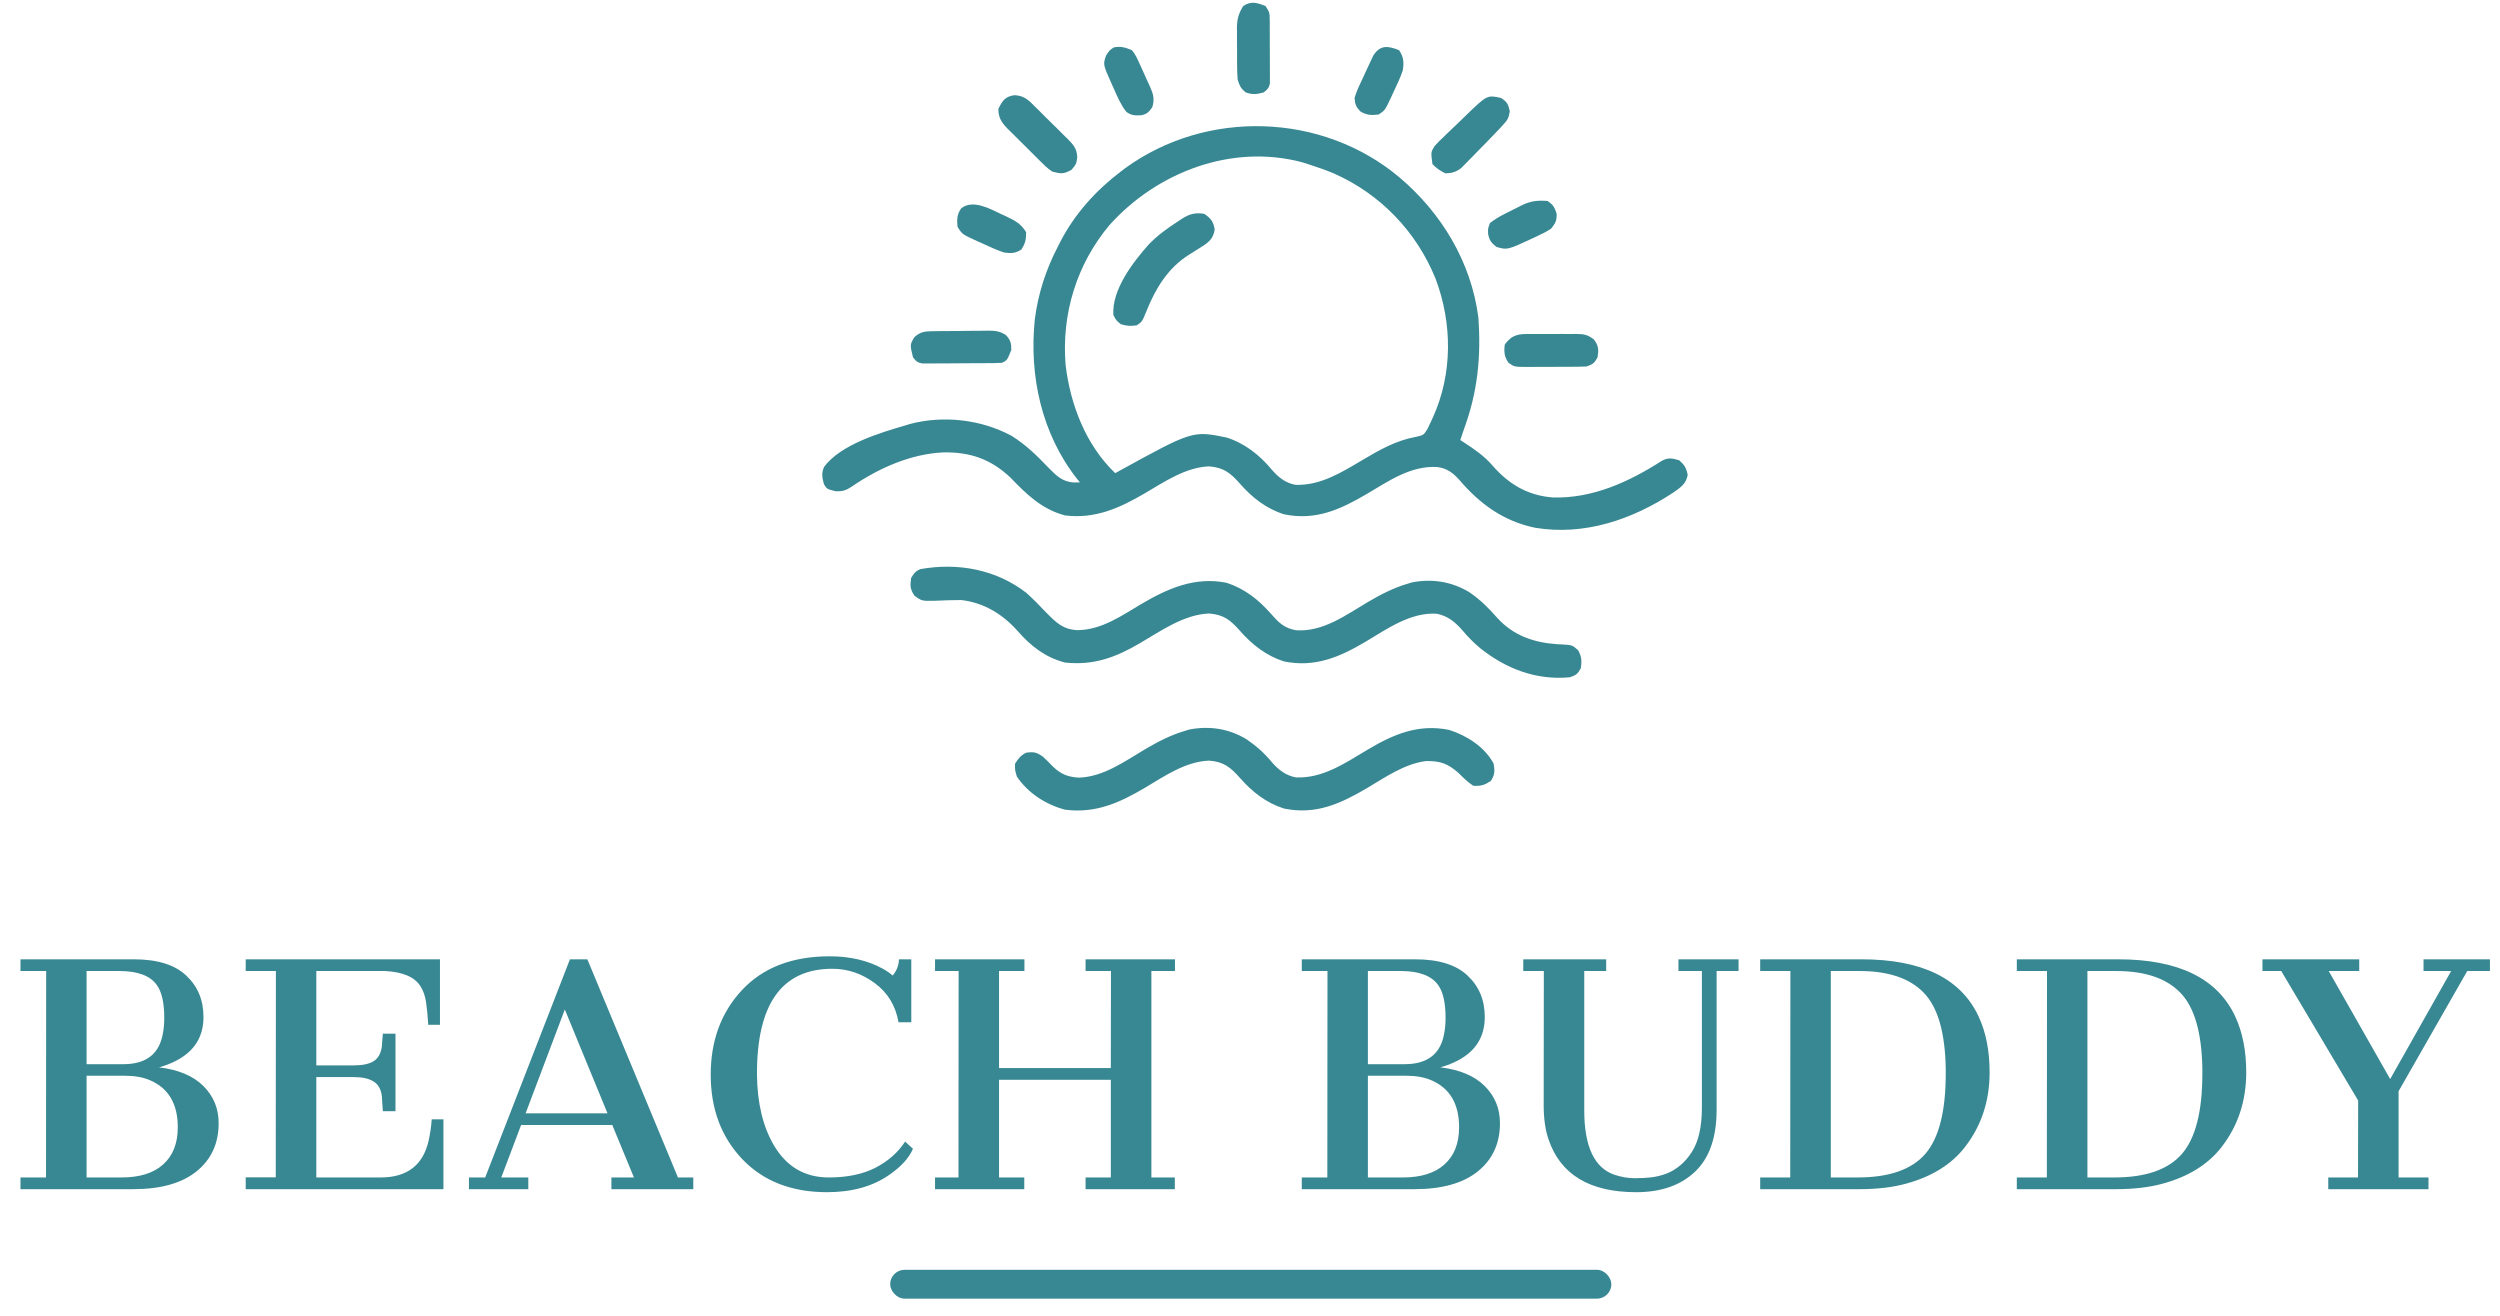 <svg width="323" height="170" viewBox="0 0 323 170" fill="none" xmlns="http://www.w3.org/2000/svg">
<path d="M2.646 152.128H5.946L5.965 125.456H2.646V123.942H17.283C20.324 123.942 22.582 124.641 24.057 126.039C25.546 127.423 26.29 129.209 26.29 131.396C26.29 133.946 25.112 135.829 22.757 137.045C22.058 137.408 21.32 137.692 20.544 137.899C23.041 138.197 24.95 138.999 26.27 140.306C27.59 141.614 28.25 143.218 28.25 145.121C28.25 147.735 27.293 149.812 25.377 151.352C23.475 152.879 20.751 153.642 17.205 153.642H2.646V152.128ZM15.943 137.492C18.751 137.492 20.427 136.288 20.971 133.881C21.139 133.156 21.223 132.38 21.223 131.552C21.223 129.585 20.906 128.161 20.272 127.281C19.418 126.065 17.8 125.456 15.419 125.456H11.187V137.492H15.943ZM15.691 152.128C18.046 152.128 19.845 151.565 21.087 150.439C22.343 149.314 22.97 147.715 22.97 145.645C22.97 142.604 21.76 140.572 19.34 139.549C18.46 139.174 17.386 138.986 16.118 138.986H11.187V152.128H15.691ZM31.744 152.109H35.627L35.646 125.456H31.744V123.942H56.844V132.406H55.33C55.265 131.332 55.175 130.381 55.058 129.552C54.942 128.711 54.696 127.999 54.32 127.417C53.57 126.226 52.043 125.573 49.739 125.456H40.868V137.647H45.721C46.821 137.647 47.662 137.472 48.245 137.123C48.84 136.761 49.202 136.133 49.332 135.24C49.358 134.981 49.377 134.709 49.39 134.425C49.416 134.127 49.442 133.836 49.468 133.551H51.098V143.568H49.468C49.442 143.27 49.416 142.927 49.39 142.539C49.377 142.151 49.358 141.827 49.332 141.568C49.202 140.675 48.833 140.054 48.225 139.705C47.63 139.342 46.795 139.161 45.721 139.161H40.868V152.128H49.176C52.58 152.128 54.644 150.556 55.369 147.411C55.576 146.505 55.712 145.574 55.776 144.616H57.291V153.642H31.744V152.109ZM60.59 152.128H62.687L73.635 123.942H75.887L87.592 152.128H89.572V153.642H78.993V152.128H81.905L79.109 145.354H67.326L64.764 152.128H68.258V153.642H60.59V152.128ZM78.488 143.839L72.975 130.426L67.909 143.839H78.488ZM115.332 126.039C115.85 125.431 116.121 124.732 116.147 123.942H117.739V132.076H116.089C115.714 129.928 114.685 128.239 113.003 127.009C111.333 125.78 109.515 125.165 107.548 125.165C101 125.165 97.751 129.74 97.803 138.889C97.842 142.526 98.567 145.548 99.977 147.955C101.608 150.737 103.976 152.128 107.082 152.128C109.45 152.128 111.45 151.714 113.08 150.886C114.724 150.045 116.011 148.912 116.943 147.489L117.953 148.421C117.461 149.598 116.438 150.724 114.885 151.798C112.75 153.287 110.071 154.031 106.849 154.031C102.268 154.031 98.618 152.607 95.901 149.76C93.183 146.9 91.824 143.264 91.824 138.851C91.824 134.438 93.177 130.788 95.881 127.902C98.599 125.003 102.371 123.554 107.198 123.554C109.813 123.554 112.09 124.085 114.031 125.146C114.575 125.443 115.008 125.741 115.332 126.039ZM120.806 152.128H123.834L123.854 125.456H120.806V123.942H132.356V125.456H129.076V137.996H143.518L143.537 125.456H140.257V123.942H151.807V125.456H148.759V152.128H151.787V153.642H140.257V152.128H143.518V139.511H129.076V152.128H132.337V153.642H120.806V152.128ZM168.19 152.128H171.491L171.51 125.456H168.19V123.942H182.827C185.868 123.942 188.126 124.641 189.602 126.039C191.09 127.423 191.834 129.209 191.834 131.396C191.834 133.946 190.656 135.829 188.301 137.045C187.602 137.408 186.865 137.692 186.088 137.899C188.586 138.197 190.495 138.999 191.815 140.306C193.135 141.614 193.795 143.218 193.795 145.121C193.795 147.735 192.837 149.812 190.922 151.352C189.019 152.879 186.295 153.642 182.749 153.642H168.19V152.128ZM181.488 137.492C184.296 137.492 185.972 136.288 186.515 133.881C186.684 133.156 186.768 132.38 186.768 131.552C186.768 129.585 186.451 128.161 185.816 127.281C184.962 126.065 183.345 125.456 180.963 125.456H176.732V137.492H181.488ZM181.235 152.128C183.591 152.128 185.389 151.565 186.632 150.439C187.887 149.314 188.515 147.715 188.515 145.645C188.515 142.604 187.305 140.572 184.885 139.549C184.005 139.174 182.931 138.986 181.662 138.986H176.732V152.128H181.235ZM199.463 125.456H196.804V123.942H207.519V125.456H204.685V143.451C204.685 148.149 206.005 150.931 208.645 151.798C209.525 152.083 210.379 152.225 211.207 152.225C212.048 152.225 212.773 152.187 213.381 152.109C214.003 152.031 214.617 151.882 215.225 151.662C216.584 151.145 217.697 150.213 218.564 148.867C219.444 147.521 219.884 145.599 219.884 143.102V125.456H216.856V123.942H224.621V125.456H221.787V143.374C221.787 146.958 220.855 149.631 218.991 151.391C217.128 153.151 214.598 154.031 211.401 154.031C205.384 154.031 201.605 151.753 200.065 147.198C199.651 145.981 199.444 144.512 199.444 142.791L199.463 125.456ZM227.416 152.128H231.298L231.318 125.456H227.416V123.942H240.5C248.303 123.942 253.35 126.408 255.641 131.338C256.586 133.37 257.058 135.777 257.058 138.559C257.058 142.261 255.984 145.489 253.836 148.246C252.102 150.459 249.584 152.018 246.284 152.924C244.55 153.403 242.531 153.642 240.228 153.642H227.416V152.128ZM239.995 152.128C244.072 152.128 246.99 151.112 248.75 149.081C250.51 147.049 251.39 143.587 251.39 138.695V138.094C251.312 133.409 250.367 130.135 248.556 128.271C246.757 126.395 243.987 125.456 240.247 125.456H236.54V152.128H239.995ZM260.572 152.128H264.454L264.473 125.456H260.572V123.942H273.655C281.459 123.942 286.506 126.408 288.796 131.338C289.741 133.37 290.214 135.777 290.214 138.559C290.214 142.261 289.139 145.489 286.991 148.246C285.257 150.459 282.74 152.018 279.44 152.924C277.706 153.403 275.687 153.642 273.383 153.642H260.572V152.128ZM273.15 152.128C277.227 152.128 280.145 151.112 281.905 149.081C283.665 147.049 284.545 143.587 284.545 138.695V138.094C284.468 133.409 283.523 130.135 281.711 128.271C279.912 126.395 277.143 125.456 273.403 125.456H269.695V152.128H273.15ZM300.812 152.128H304.656L304.675 142.189L294.736 125.456H292.31V123.942H304.811V125.456H300.871L308.81 139.414L316.691 125.456H313.12V123.942H321.7V125.456H318.768L309.897 140.986V152.128H313.76V153.642H300.812V152.128Z" fill="#388893"/>
<rect x="115.01" y="164.058" width="93.177" height="3.727" rx="1.864" fill="#388893"/>
<path d="M180.76 22.876C186.244 27.502 190.06 33.825 191 40.977C191.378 46.062 190.914 50.649 189.15 55.428C188.988 55.903 188.828 56.378 188.67 56.854C188.812 56.946 188.954 57.038 189.1 57.132C190.488 58.039 191.748 58.892 192.835 60.151C194.935 62.564 197.398 64.034 200.646 64.272C205.796 64.42 210.503 62.237 214.734 59.523C215.557 59.08 216.075 59.214 216.955 59.468C217.647 60.083 217.878 60.465 218.049 61.369C217.825 62.554 217.109 62.993 216.167 63.655C210.858 67.14 204.706 69.245 198.322 68.185C194.255 67.336 191.203 65.115 188.557 62.016C187.725 61.084 186.962 60.518 185.709 60.337C182.276 60.149 179.505 62.095 176.67 63.774C173.229 65.803 170.013 67.302 165.898 66.447C163.6 65.725 161.771 64.281 160.205 62.497C158.996 61.123 158.109 60.395 156.205 60.255C153.172 60.374 150.431 62.255 147.893 63.745C144.633 65.653 141.49 67.064 137.613 66.596C134.618 65.807 132.629 63.869 130.557 61.71C128.015 59.313 125.342 58.381 121.846 58.453C117.619 58.651 113.494 60.506 110.055 62.864C109.276 63.371 108.88 63.509 107.936 63.464C106.831 63.183 106.831 63.183 106.452 62.557C106.223 61.681 106.1 61.139 106.483 60.303C108.64 57.428 113.661 55.93 116.999 54.953C117.182 54.897 117.365 54.841 117.553 54.783C121.899 53.63 126.769 54.194 130.701 56.312C132.538 57.46 133.973 58.864 135.456 60.418C136.485 61.471 137.309 62.301 138.858 62.337C139.08 62.331 139.302 62.325 139.531 62.319C139.42 62.188 139.31 62.057 139.196 61.923C134.563 56.069 132.939 48.513 133.703 41.216C134.132 37.937 135.123 34.84 136.655 31.905C136.765 31.684 136.876 31.462 136.99 31.235C138.868 27.625 141.567 24.617 144.805 22.163C144.994 22.018 145.184 21.874 145.379 21.726C155.887 14.095 170.803 14.544 180.76 22.876ZM143.366 29.053C139.093 34.136 137.125 40.597 137.68 47.189C138.297 52.3 140.291 57.503 144.085 61.131C144.216 61.059 144.346 60.987 144.48 60.914C154.082 55.631 154.082 55.631 158.472 56.526C160.857 57.287 162.77 58.815 164.343 60.713C165.159 61.668 166.154 62.446 167.418 62.645C170.636 62.726 173.321 61.04 175.996 59.453C178.241 58.122 180.411 56.883 183.019 56.426C183.936 56.211 183.936 56.211 184.449 55.388C184.606 55.074 184.754 54.755 184.895 54.433C184.974 54.265 185.053 54.096 185.135 53.923C187.692 48.271 187.651 41.772 185.476 36.008C183.028 29.967 178.387 25.095 172.383 22.431C171.279 21.967 170.157 21.573 169.015 21.212C168.763 21.131 168.512 21.05 168.253 20.966C159.111 18.54 149.498 22.246 143.366 29.053Z" fill="#388893"/>
<path d="M132.58 76.576C133.508 77.399 134.36 78.293 135.216 79.189C136.499 80.479 137.374 81.345 139.261 81.417C142.372 81.353 144.863 79.577 147.448 78.043C150.9 76.015 154.385 74.478 158.478 75.296C160.77 76.04 162.592 77.462 164.161 79.249C165.179 80.406 165.893 81.168 167.483 81.432C170.962 81.651 173.88 79.466 176.738 77.777C178.429 76.786 180.064 75.937 181.959 75.388C182.108 75.342 182.257 75.296 182.411 75.248C185.041 74.738 187.543 75.138 189.822 76.503C191.232 77.459 192.325 78.55 193.44 79.825C195.519 82.105 198.106 83.007 201.135 83.229C201.333 83.237 201.531 83.245 201.734 83.254C203.154 83.34 203.154 83.34 203.9 84.022C204.36 84.851 204.371 85.385 204.251 86.318C203.829 87.075 203.652 87.228 202.813 87.506C198.462 87.909 194.6 86.409 191.269 83.769C190.442 83.078 189.721 82.36 189.03 81.536C188.05 80.414 187.144 79.608 185.647 79.297C182.287 79.063 179.201 81.255 176.441 82.904C173.088 84.899 169.881 86.27 165.894 85.457C163.598 84.725 161.773 83.291 160.205 81.506C158.996 80.131 158.109 79.403 156.205 79.264C152.964 79.391 149.981 81.517 147.272 83.105C144.119 84.951 141.316 85.984 137.613 85.605C135.077 84.951 133.207 83.497 131.516 81.566C129.594 79.389 127.128 77.855 124.19 77.526C123.068 77.528 121.947 77.566 120.826 77.619C119.097 77.656 119.097 77.656 118.161 76.981C117.585 76.144 117.572 75.669 117.718 74.675C118.064 74.092 118.285 73.786 118.922 73.528C123.756 72.668 128.651 73.559 132.58 76.576Z" fill="#388893"/>
<path d="M161.074 95.529C162.338 96.393 163.37 97.32 164.343 98.493C165.175 99.467 166.168 100.214 167.445 100.442C170.901 100.59 173.836 98.565 176.69 96.86C180.043 94.865 183.25 93.493 187.237 94.306C189.541 95.042 191.839 96.519 192.985 98.674C193.132 99.628 193.148 100.091 192.611 100.901C191.791 101.443 191.34 101.574 190.348 101.525C189.626 101.053 189.041 100.466 188.431 99.862C187.064 98.654 186.078 98.3 184.244 98.33C181.475 98.676 179.013 100.404 176.67 101.792C173.229 103.821 170.013 105.319 165.899 104.464C163.6 103.743 161.771 102.299 160.206 100.515C158.996 99.14 158.109 98.412 156.206 98.273C153.131 98.404 150.467 100.275 147.906 101.792C144.579 103.752 141.548 105.107 137.614 104.614C135.14 103.966 132.811 102.463 131.381 100.337C131.127 99.49 131.127 99.49 131.142 98.674C131.565 98.008 131.868 97.601 132.58 97.248C133.569 97.114 133.927 97.183 134.752 97.768C135.208 98.182 135.628 98.615 136.055 99.06C137.103 100.046 137.98 100.388 139.411 100.47C142.604 100.359 145.315 98.357 147.973 96.786C149.665 95.795 151.299 94.946 153.194 94.397C153.343 94.351 153.493 94.305 153.646 94.257C156.282 93.745 158.798 94.143 161.074 95.529Z" fill="#388893"/>
<path d="M155.591 27.628C156.476 28.244 156.749 28.588 156.94 29.648C156.755 30.673 156.413 31.08 155.591 31.667C154.929 32.098 154.259 32.517 153.587 32.933C150.922 34.606 149.304 37.254 148.157 40.115C147.57 41.559 147.57 41.559 146.872 42.033C146.086 42.144 145.565 42.125 144.805 41.885C144.22 41.409 144.22 41.409 143.846 40.696C143.631 37.454 146.348 33.922 148.383 31.619C149.537 30.415 150.833 29.479 152.235 28.578C152.389 28.474 152.543 28.371 152.702 28.264C153.688 27.639 154.432 27.436 155.591 27.628Z" fill="#388893"/>
<path d="M120.361 42.793C120.65 42.788 120.65 42.788 120.945 42.784C121.256 42.781 121.256 42.781 121.574 42.778C121.895 42.775 121.895 42.775 122.223 42.773C122.677 42.769 123.13 42.767 123.583 42.765C124.276 42.761 124.968 42.75 125.66 42.74C126.101 42.737 126.542 42.735 126.982 42.734C127.189 42.73 127.395 42.725 127.608 42.721C128.585 42.725 129.097 42.758 129.948 43.274C130.563 43.937 130.662 44.313 130.662 45.211C130.129 46.544 130.129 46.544 129.464 46.874C129.12 46.899 128.775 46.91 128.43 46.913C128.11 46.916 128.11 46.916 127.783 46.919C127.436 46.921 127.436 46.921 127.082 46.923C126.727 46.925 126.727 46.925 126.364 46.927C125.862 46.929 125.36 46.931 124.858 46.931C124.089 46.934 123.32 46.941 122.551 46.949C122.064 46.95 121.577 46.951 121.09 46.952C120.744 46.957 120.744 46.957 120.391 46.961C120.176 46.961 119.962 46.96 119.741 46.959C119.458 46.96 119.458 46.96 119.17 46.962C118.539 46.85 118.337 46.667 117.958 46.161C117.559 44.526 117.559 44.526 118.138 43.563C118.857 42.909 119.42 42.806 120.361 42.793Z" fill="#388893"/>
<path d="M131.065 12.301C132.338 12.337 132.954 12.992 133.808 13.861C134.036 14.084 134.036 14.084 134.267 14.311C134.586 14.625 134.901 14.942 135.215 15.26C135.694 15.746 136.183 16.221 136.674 16.695C136.983 17.002 137.291 17.31 137.598 17.619C137.745 17.759 137.891 17.9 138.041 18.046C138.749 18.779 139.143 19.286 139.181 20.322C139.052 21.212 139.052 21.212 138.437 21.94C137.41 22.514 137.063 22.463 135.936 22.163C135.324 21.753 134.826 21.257 134.312 20.734C134.166 20.59 134.02 20.446 133.869 20.298C133.563 19.994 133.258 19.688 132.955 19.381C132.491 18.912 132.02 18.45 131.549 17.988C131.251 17.691 130.953 17.394 130.656 17.096C130.516 16.959 130.376 16.821 130.231 16.68C129.428 15.855 129.004 15.284 128.984 14.084C129.498 13.017 129.85 12.466 131.065 12.301Z" fill="#388893"/>
<path d="M193.944 12.658C194.724 13.174 194.873 13.47 195.068 14.381C194.899 15.293 194.807 15.467 194.212 16.116C194.06 16.282 193.908 16.447 193.751 16.618C192.743 17.681 191.726 18.732 190.693 19.772C190.582 19.886 190.472 20 190.358 20.117C190.033 20.453 189.703 20.784 189.374 21.115C189.085 21.409 189.085 21.409 188.79 21.708C188.088 22.241 187.629 22.357 186.753 22.4C186.063 22.074 185.614 21.747 185.075 21.212C184.862 19.661 184.862 19.661 185.334 18.887C185.711 18.457 186.107 18.068 186.526 17.679C186.674 17.534 186.822 17.39 186.974 17.241C187.445 16.783 187.923 16.332 188.401 15.881C188.721 15.572 189.04 15.262 189.359 14.951C192.142 12.258 192.142 12.258 193.944 12.658Z" fill="#388893"/>
<path d="M197.794 43.152C198.002 43.151 198.211 43.15 198.425 43.149C198.864 43.148 199.304 43.15 199.743 43.155C200.414 43.162 201.084 43.155 201.755 43.148C202.182 43.148 202.61 43.15 203.038 43.152C203.337 43.149 203.337 43.149 203.643 43.145C204.673 43.166 205.093 43.222 205.937 43.861C206.551 44.692 206.556 45.153 206.408 46.161C205.986 46.918 205.809 47.072 204.97 47.349C204.292 47.376 203.62 47.389 202.941 47.389C202.742 47.39 202.543 47.391 202.338 47.392C201.918 47.393 201.497 47.394 201.077 47.394C200.434 47.394 199.791 47.398 199.148 47.403C198.74 47.404 198.331 47.404 197.922 47.404C197.73 47.406 197.538 47.408 197.34 47.41C195.653 47.403 195.653 47.403 194.903 46.874C194.351 46.109 194.291 45.419 194.423 44.498C195.409 43.178 196.251 43.134 197.794 43.152Z" fill="#388893"/>
<path d="M163.502 0.778C163.987 1.5 164.042 1.644 164.047 2.455C164.05 2.744 164.05 2.744 164.054 3.038C164.054 3.246 164.053 3.453 164.053 3.666C164.054 3.88 164.055 4.093 164.056 4.313C164.058 4.765 164.058 5.216 164.057 5.668C164.056 6.359 164.062 7.05 164.068 7.742C164.068 8.18 164.068 8.619 164.068 9.057C164.07 9.264 164.072 9.471 164.075 9.685C164.073 9.878 164.072 10.07 164.07 10.269C164.07 10.438 164.071 10.607 164.071 10.782C163.953 11.375 163.74 11.58 163.262 11.945C162.342 12.182 161.8 12.269 160.91 11.916C160.282 11.382 160.149 11.064 159.906 10.282C159.858 9.662 159.833 9.069 159.834 8.449C159.833 8.275 159.832 8.101 159.831 7.921C159.829 7.554 159.829 7.187 159.83 6.819C159.831 6.26 159.825 5.702 159.819 5.143C159.819 4.784 159.819 4.426 159.819 4.068C159.817 3.903 159.815 3.737 159.812 3.566C159.823 2.465 160.039 1.712 160.625 0.778C161.647 0.102 162.401 0.346 163.502 0.778Z" fill="#388893"/>
<path d="M146.243 6.48C146.697 7.022 146.965 7.619 147.247 8.263C147.326 8.434 147.406 8.605 147.488 8.781C147.718 9.279 147.94 9.78 148.16 10.282C148.273 10.526 148.387 10.769 148.503 11.02C148.976 12.089 149.217 12.691 148.879 13.846C148.474 14.441 148.186 14.743 147.465 14.889C146.658 14.932 146.208 14.943 145.534 14.462C144.81 13.552 144.386 12.543 143.921 11.485C143.824 11.273 143.728 11.06 143.628 10.841C142.5 8.319 142.5 8.319 142.917 7.149C143.366 6.48 143.366 6.48 143.906 6.124C144.839 5.956 145.367 6.118 146.243 6.48Z" fill="#388893"/>
<path d="M129.404 27.687C129.604 27.778 129.805 27.869 130.011 27.963C131.113 28.484 131.942 28.925 132.58 30.004C132.58 30.935 132.472 31.47 131.95 32.246C131.185 32.746 130.584 32.758 129.703 32.618C128.774 32.304 127.894 31.902 127.007 31.489C126.769 31.384 126.531 31.278 126.286 31.17C124.298 30.262 124.298 30.262 123.711 29.291C123.614 28.37 123.639 27.68 124.19 26.915C125.683 25.719 127.944 26.985 129.404 27.687Z" fill="#388893"/>
<path d="M180.76 6.48C181.366 7.381 181.402 8.053 181.24 9.094C180.924 10.029 180.513 10.908 180.086 11.797C179.978 12.034 179.869 12.271 179.758 12.514C178.941 14.257 178.941 14.257 178.123 14.797C177.142 14.905 176.616 14.896 175.756 14.396C175.173 13.767 175.083 13.497 175.007 12.658C175.294 11.664 175.766 10.743 176.206 9.807C176.273 9.659 176.34 9.511 176.409 9.358C176.616 8.902 176.83 8.448 177.045 7.995C177.176 7.718 177.307 7.44 177.442 7.154C178.344 5.779 179.321 5.915 180.76 6.48Z" fill="#388893"/>
<path d="M199.937 25.965C200.671 26.45 200.853 26.782 201.12 27.613C201.139 28.525 200.976 28.808 200.416 29.529C199.843 29.923 199.234 30.216 198.603 30.509C198.431 30.59 198.26 30.672 198.083 30.756C194.756 32.305 194.756 32.305 193.345 31.905C192.661 31.363 192.445 31.088 192.266 30.242C192.236 29.529 192.236 29.529 192.506 28.816C193.151 28.317 193.7 27.989 194.423 27.628C194.559 27.558 194.695 27.487 194.835 27.415C195.295 27.178 195.757 26.949 196.221 26.722C196.443 26.61 196.443 26.61 196.669 26.495C197.806 25.96 198.679 25.863 199.937 25.965Z" fill="#388893"/>
</svg>

